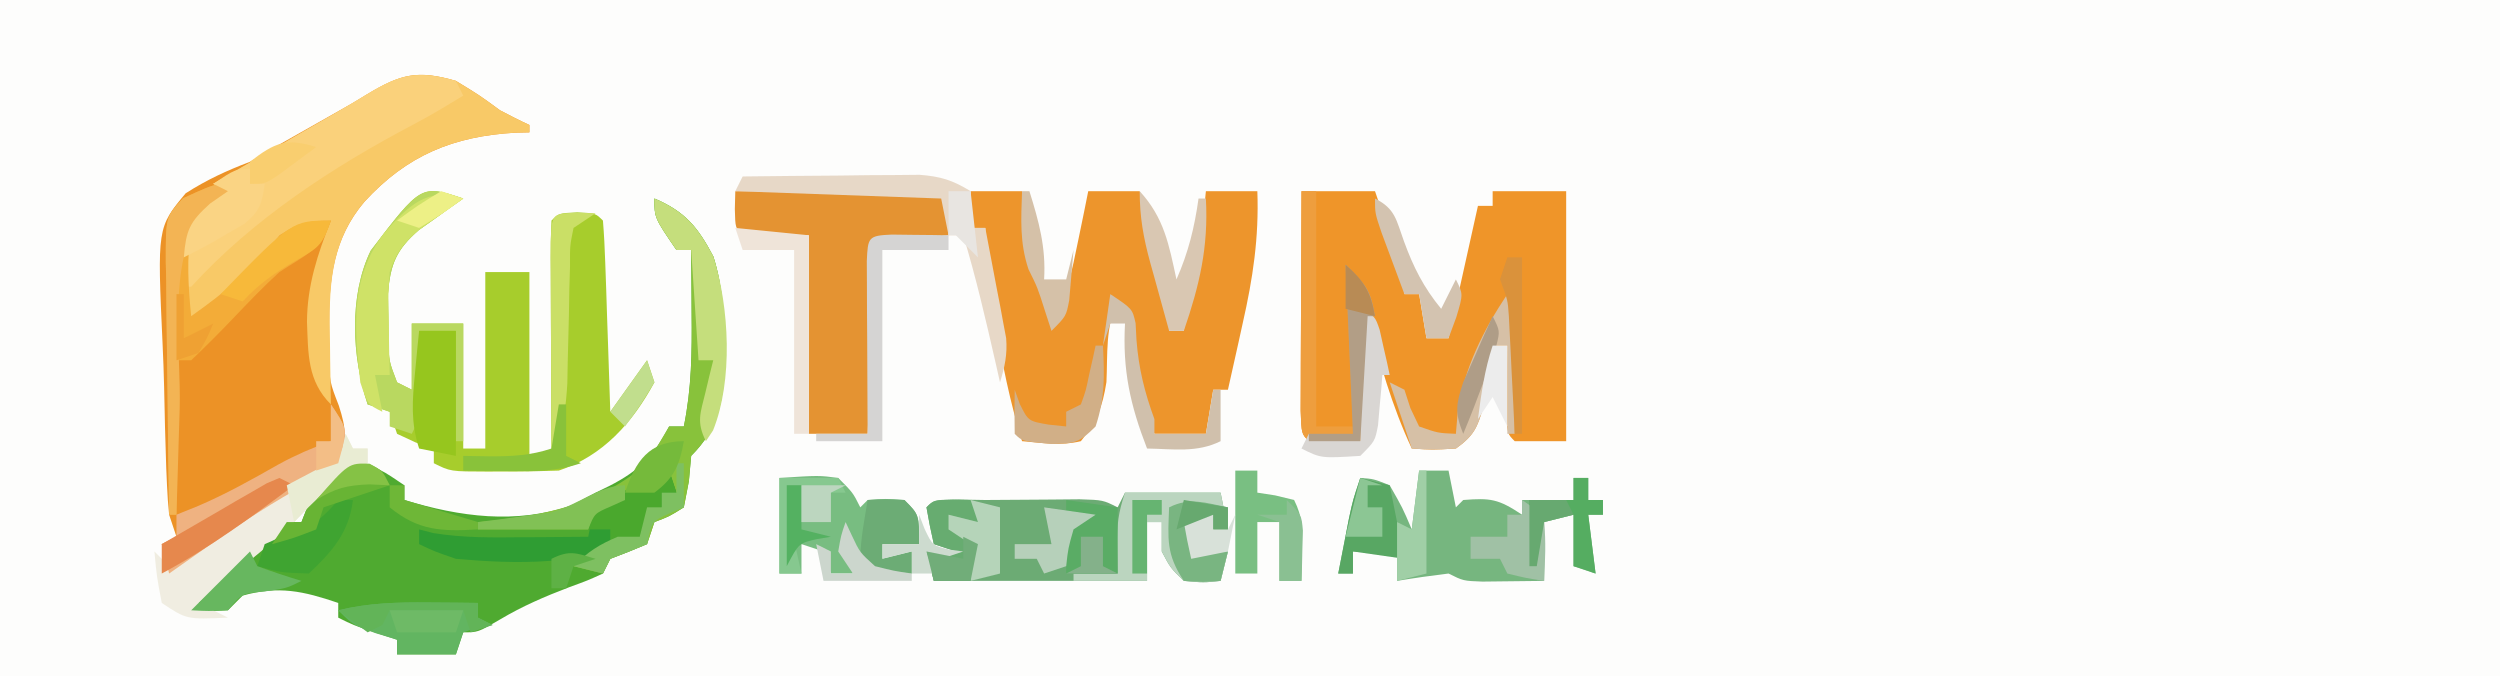 <?xml version="1.0" encoding="UTF-8"?>
<svg version="1.1" xmlns="http://www.w3.org/2000/svg" width="340" height="92">
<rect width="100%" height="100%" fill="#333333" stroke="none"/>
<path d="M0 0 C112.2 0 224.4 0 340 0 C340 30.36 340 60.72 340 92 C227.8 92 115.6 92 0 92 C0 61.64 0 31.28 0 0 Z " fill="#FDFDFC" transform="translate(0,0)"/>
<path d="M0 0 C3.188 1.938 3.188 1.938 6 4 C7.319 4.694 8.646 5.375 10 6 C10 6.33 10 6.66 10 7 C9.383 7.014 8.765 7.028 8.129 7.043 C-0.337 7.52 -6.654 10.122 -12.438 16.438 C-16.723 21.504 -17.276 27.048 -17.25 33.5 C-17.255 34.768 -17.26 36.037 -17.266 37.344 C-17.157 40.976 -17.157 40.976 -15.922 44.156 C-14.885 47.356 -14.788 48.874 -16 52 C-17.828 53.484 -17.828 53.484 -20.25 54.75 C-24.734 57.233 -28.935 59.935 -33.125 62.875 C-33.705 63.281 -34.286 63.686 -34.884 64.104 C-36.258 65.067 -37.629 66.033 -39 67 C-39.33 65.68 -39.66 64.36 -40 63 C-39.01 62.505 -39.01 62.505 -38 62 C-38.495 60.515 -38.495 60.515 -39 59 C-39.138 57.673 -39.229 56.34 -39.288 55.007 C-39.341 53.81 -39.341 53.81 -39.395 52.589 C-39.52 48.94 -39.61 45.291 -39.68 41.641 C-39.726 39.72 -39.795 37.8 -39.885 35.88 C-40.619 19.953 -40.619 19.953 -36.753 15.29 C-33.898 13.46 -31.165 12.201 -28 11 C-26.688 10.263 -25.388 9.502 -24.109 8.707 C-23.001 8.082 -21.892 7.457 -20.75 6.812 C-19.631 6.18 -18.512 5.547 -17.359 4.895 C-16.251 4.269 -15.142 3.644 -14 3 C-13.388 2.628 -12.777 2.256 -12.147 1.873 C-7.534 -0.903 -5.262 -1.531 0 0 Z " fill="#EC9226" transform="translate(62,11)"/>
<path d="M0 0 C3.3 0 6.6 0 10 0 C10.67 1.957 11.336 3.916 12 5.875 C12.557 7.511 12.557 7.511 13.125 9.18 C14 12 14 12 14 14 C14.66 14 15.32 14 16 14 C16.33 15.98 16.66 17.96 17 20 C17.99 20 18.98 20 20 20 C21.32 14.06 22.64 8.12 24 2 C24.66 2 25.32 2 26 2 C26 1.34 26 0.68 26 0 C29.3 0 32.6 0 36 0 C36 11.22 36 22.44 36 34 C33.69 34 31.38 34 29 34 C28 33 28 33 27.902 30.277 C27.914 29.175 27.926 28.073 27.938 26.938 C27.947 25.833 27.956 24.728 27.965 23.59 C27.976 22.735 27.988 21.881 28 21 C27.34 21 26.68 21 26 21 C25.836 22.139 25.836 22.139 25.668 23.301 C25.43 24.792 25.43 24.792 25.188 26.312 C25.037 27.299 24.886 28.285 24.73 29.301 C23.956 32.163 23.395 33.296 21 35 C17.812 35.188 17.812 35.188 15 35 C12.266 29.142 10.623 23.259 9 17 C8.67 22.61 8.34 28.22 8 34 C5.69 34 3.38 34 1 34 C0 33 0 33 -0.114 29.857 C-0.113 28.466 -0.108 27.075 -0.098 25.684 C-0.096 24.953 -0.095 24.221 -0.093 23.468 C-0.088 21.125 -0.075 18.781 -0.062 16.438 C-0.057 14.852 -0.053 13.267 -0.049 11.682 C-0.038 7.788 -0.021 3.894 0 0 Z " fill="#EF9529" transform="translate(177,26)"/>
<path d="M0 0 C4.21 1.799 5.899 3.893 8.016 7.891 C9.332 12.048 9.481 15.91 9.5 20.25 C9.506 21.031 9.512 21.811 9.519 22.615 C9.409 27.621 8.7 31.3 5 35 C4.897 36.134 4.794 37.269 4.688 38.438 C4.461 39.613 4.234 40.789 4 42 C2 43.25 2 43.25 0 44 C-0.33 44.99 -0.66 45.98 -1 47 C-2.652 47.702 -4.319 48.37 -6 49 C-6.495 49.99 -6.495 49.99 -7 51 C-9.039 51.93 -9.039 51.93 -11.625 52.875 C-14.919 54.13 -17.97 55.447 -21 57.25 C-24 59 -24 59 -26 59 C-26.33 59.99 -26.66 60.98 -27 62 C-29.64 62 -32.28 62 -35 62 C-35 61.34 -35 60.68 -35 60 C-35.949 59.691 -36.898 59.381 -37.875 59.062 C-41 58 -41 58 -43 57 C-43 56.34 -43 55.68 -43 55 C-47.756 53.383 -51.108 52.635 -56 54 C-56.66 54.66 -57.32 55.32 -58 56 C-60.625 56.125 -60.625 56.125 -63 56 C-60.037 52.944 -56.983 50.029 -53.812 47.188 C-52.801 46.281 -52.801 46.281 -51.77 45.355 C-50 44 -50 44 -48 44 C-47.773 43.422 -47.546 42.845 -47.312 42.25 C-45.619 39.348 -43.819 37.812 -41 36 C-37.896 36.183 -36.658 37.228 -34 39 C-34 39.66 -34 40.32 -34 41 C-26.371 43.303 -18.936 44.312 -11.25 41.75 C-10.178 41.172 -9.105 40.595 -8 40 C-7.381 39.698 -6.763 39.397 -6.125 39.086 C-2.032 36.988 -0.123 35.023 2 31 C2.66 31 3.32 31 4 31 C5.063 25.827 5.117 20.876 5.062 15.625 C5.058 14.794 5.053 13.962 5.049 13.105 C5.037 11.07 5.019 9.035 5 7 C4.34 7 3.68 7 3 7 C0 2.615 0 2.615 0 0 Z " fill="#4FAA30" transform="translate(89,27)"/>
<path d="M0 0 C2.31 0 4.62 0 7 0 C7.124 1.217 7.247 2.434 7.375 3.688 C7.794 7.089 8.635 9.844 10 13 C10.369 14.659 10.713 16.325 11 18 C13.084 14.413 13.801 10.793 14.625 6.75 C14.885 5.487 15.146 4.223 15.414 2.922 C15.607 1.958 15.801 0.993 16 0 C18.31 0 20.62 0 23 0 C23.671 2.603 24.337 5.207 25 7.812 C25.286 8.919 25.286 8.919 25.578 10.049 C26.353 13.105 27 15.834 27 19 C27.66 19 28.32 19 29 19 C29.217 17.082 29.217 17.082 29.438 15.125 C29.706 12.743 29.922 11.155 31 9 C31.225 7.463 31.408 5.92 31.562 4.375 C31.646 3.558 31.73 2.74 31.816 1.898 C31.907 0.959 31.907 0.959 32 0 C34.31 0 36.62 0 39 0 C39.233 6.302 38.395 11.865 37 18 C36.714 19.305 36.714 19.305 36.422 20.637 C35.955 22.759 35.479 24.88 35 27 C34.34 27 33.68 27 33 27 C32.67 28.98 32.34 30.96 32 33 C29.69 33 27.38 33 25 33 C22.838 27.83 21.614 23.377 21.211 17.785 C21.184 15.978 21.184 15.978 20 15 C18.309 18.383 18.653 22.22 18.477 25.957 C17.944 29.359 17.162 31.323 15 34 C12.2 34.669 9.912 34.239 7 34 C5.356 28.646 4.268 23.338 3.375 17.812 C3.241 17.019 3.107 16.226 2.969 15.408 C2.381 11.838 2 8.643 2 5 C1.34 5 0.68 5 0 5 C0 3.35 0 1.7 0 0 Z " fill="#ED952C" transform="translate(132,26)"/>
<path d="M0 0 C-0.554 0.387 -1.109 0.773 -1.68 1.172 C-2.766 1.953 -2.766 1.953 -3.875 2.75 C-4.594 3.26 -5.314 3.771 -6.055 4.297 C-9.087 6.952 -9.912 8.895 -10.23 12.91 C-10.216 13.95 -10.202 14.991 -10.188 16.062 C-10.181 17.105 -10.175 18.148 -10.168 19.223 C-10.115 22.086 -10.115 22.086 -9 25 C-8.34 25.33 -7.68 25.66 -7 26 C-7 23.03 -7 20.06 -7 17 C-4.69 17 -2.38 17 0 17 C0 22.61 0 28.22 0 34 C0.99 34 1.98 34 3 34 C3 26.08 3 18.16 3 10 C4.98 10 6.96 10 9 10 C9 18.25 9 26.5 9 35 C9.99 35 10.98 35 12 35 C11.992 33.554 11.992 33.554 11.984 32.078 C11.966 28.513 11.955 24.948 11.945 21.383 C11.94 19.838 11.933 18.293 11.925 16.747 C11.912 14.531 11.907 12.314 11.902 10.098 C11.897 9.403 11.892 8.708 11.887 7.992 C11.887 6.328 11.938 4.663 12 3 C13 2 13 2 15.5 1.875 C18 2 18 2 19 3 C19.158 4.925 19.251 6.855 19.316 8.785 C19.358 9.955 19.4 11.125 19.443 12.33 C19.483 13.562 19.522 14.793 19.562 16.062 C19.606 17.298 19.649 18.534 19.693 19.807 C19.8 22.871 19.902 25.935 20 29 C22.475 25.535 22.475 25.535 25 22 C25.495 23.485 25.495 23.485 26 25 C23.014 30.494 19.036 34.988 13 37 C10.467 37.096 7.969 37.139 5.438 37.125 C4.752 37.129 4.067 37.133 3.361 37.137 C-1.747 37.127 -1.747 37.127 -4 36 C-4 35.34 -4 34.68 -4 34 C-4.804 33.732 -5.609 33.464 -6.438 33.188 C-7.283 32.796 -8.129 32.404 -9 32 C-9.495 30.515 -9.495 30.515 -10 29 C-10.99 28.67 -11.98 28.34 -13 28 C-15.134 21.597 -15.575 13.233 -12.578 7.082 C-5.717 -1.906 -5.717 -1.906 0 0 Z " fill="#A7CD2C" transform="translate(63,27)"/>
<path d="M0 0 C3.188 1.938 3.188 1.938 6 4 C7.319 4.694 8.646 5.375 10 6 C10 6.33 10 6.66 10 7 C9.383 7.014 8.765 7.028 8.129 7.043 C-0.337 7.52 -6.654 10.122 -12.438 16.438 C-17.223 22.096 -17.271 28.334 -17.125 35.375 C-17.116 36.206 -17.107 37.038 -17.098 37.895 C-17.074 39.93 -17.038 41.965 -17 44 C-20.208 40.792 -20.082 37.117 -20.25 32.75 C-20.217 27.791 -18.817 23.574 -17 19 C-22.315 21.309 -25.457 23.315 -29 28 C-35.148 33 -35.148 33 -37 33 C-37.135 30.918 -37.232 28.834 -37.312 26.75 C-37.371 25.59 -37.429 24.43 -37.488 23.234 C-37 20 -37 20 -34.543 17.641 C-33.704 17.099 -32.865 16.558 -32 16 C-31.67 15.67 -31.34 15.34 -31 15 C-31.66 14.67 -32.32 14.34 -33 14 C-29.979 12.25 -26.958 10.5 -23.938 8.75 C-23.09 8.259 -22.242 7.768 -21.369 7.262 C-19.696 6.293 -18.021 5.326 -16.345 4.361 C-14.869 3.504 -13.4 2.635 -11.942 1.748 C-7.428 -0.968 -5.155 -1.5 0 0 Z " fill="#F8C967" transform="translate(62,11)"/>
<path d="M0 0 C3.969 -0.025 7.939 -0.043 11.908 -0.055 C13.259 -0.06 14.61 -0.067 15.962 -0.075 C17.9 -0.088 19.839 -0.093 21.777 -0.098 C23.529 -0.106 23.529 -0.106 25.316 -0.114 C28 0 28 0 29 1 C29 2.65 29 4.3 29 6 C25.7 6.33 22.4 6.66 19 7 C18.67 15.58 18.34 24.16 18 33 C15.36 33 12.72 33 10 33 C10 24.09 10 15.18 10 6 C7.03 6 4.06 6 1 6 C0 5 0 5 -0.062 2.438 C-0.042 1.633 -0.021 0.829 0 0 Z " fill="#E49332" transform="translate(100,26)"/>
<path d="M0 0 C4.29 0 8.58 0 13 0 C13.495 2.475 13.495 2.475 14 5 C13.34 5 12.68 5 12 5 C12 4.34 12 3.68 12 3 C11.01 3.33 10.02 3.66 9 4 C9 5.32 9 6.64 9 8 C10.65 8 12.3 8 14 8 C13.67 9.32 13.34 10.64 13 12 C10.688 12.25 10.688 12.25 8 12 C6.188 10.25 6.188 10.25 5 8 C5 6.68 5 5.36 5 4 C4.34 4 3.68 4 3 4 C3 6.64 3 9.28 3 12 C-6.667 12 -16.333 12 -26 12 C-26.33 10.68 -26.66 9.36 -27 8 C-25.68 8 -24.36 8 -23 8 C-23.99 7.67 -24.98 7.34 -26 7 C-26.382 5.344 -26.714 3.675 -27 2 C-26 1 -26 1 -22.562 0.938 C-21.387 0.958 -20.211 0.979 -19 1 C-17.271 1 -15.542 0.984 -13.812 0.965 C-11.925 0.951 -11.925 0.951 -10 0.938 C-8.742 0.926 -7.484 0.914 -6.188 0.902 C-3 1 -3 1 -1 2 C-0.67 1.34 -0.34 0.68 0 0 Z " fill="#6CAB74" transform="translate(153,67)"/>
<path d="M0 0 C1.32 0 2.64 0 4 0 C4.33 1.65 4.66 3.3 5 5 C5.33 4.67 5.66 4.34 6 4 C9.722 3.706 10.778 3.852 14 6 C14 5.34 14 4.68 14 4 C16.31 4 18.62 4 21 4 C21 3.01 21 2.02 21 1 C21.66 1 22.32 1 23 1 C23 1.99 23 2.98 23 4 C23.66 4 24.32 4 25 4 C25 4.66 25 5.32 25 6 C24.34 6 23.68 6 23 6 C23.495 9.96 23.495 9.96 24 14 C23.01 13.67 22.02 13.34 21 13 C21 10.69 21 8.38 21 6 C19.68 6 18.36 6 17 6 C17 8.97 17 11.94 17 15 C15.208 15.027 13.417 15.046 11.625 15.062 C10.627 15.074 9.63 15.086 8.602 15.098 C6 15 6 15 4 14 C1.66 14.282 -0.675 14.613 -3 15 C-3 13.68 -3 12.36 -3 11 C-4.98 11 -6.96 11 -9 11 C-9 11.99 -9 12.98 -9 14 C-9.66 14 -10.32 14 -11 14 C-10.69 12.395 -10.377 10.791 -10.062 9.188 C-9.888 8.294 -9.714 7.401 -9.535 6.48 C-9 4 -9 4 -8 1 C-6.188 1.125 -6.188 1.125 -4 2 C-2.25 5.062 -2.25 5.062 -1 8 C-0.67 5.36 -0.34 2.72 0 0 Z " fill="#76B67F" transform="translate(193,64)"/>
<path d="M0 0 C0.495 0.99 0.495 0.99 1 2 C-1.229 3.366 -3.455 4.716 -5.773 5.926 C-16.764 11.716 -27.61 18.792 -36 28 C-36.33 28 -36.66 28 -37 28 C-37.439 22.733 -37.439 22.733 -37 20 C-34.562 17.562 -34.562 17.562 -32 16 C-31.67 15.67 -31.34 15.34 -31 15 C-31.66 14.67 -32.32 14.34 -33 14 C-29.979 12.25 -26.958 10.5 -23.938 8.75 C-23.09 8.259 -22.242 7.768 -21.369 7.262 C-19.696 6.292 -18.02 5.326 -16.344 4.362 C-14.87 3.506 -13.405 2.635 -11.953 1.744 C-7.511 -0.949 -5.089 -1.425 0 0 Z " fill="#FAD17B" transform="translate(62,11)"/>
<path d="M0 0 C4.21 1.799 5.899 3.893 8.016 7.891 C9.332 12.048 9.481 15.91 9.5 20.25 C9.506 21.031 9.512 21.811 9.519 22.615 C9.409 27.621 8.7 31.3 5 35 C4.897 36.134 4.794 37.269 4.688 38.438 C4.461 39.613 4.234 40.789 4 42 C2 43.25 2 43.25 0 44 C-0.33 44.99 -0.66 45.98 -1 47 C-2.652 47.702 -4.319 48.37 -6 49 C-6.33 49.66 -6.66 50.32 -7 51 C-8.32 50.67 -9.64 50.34 -11 50 C-9.014 48.014 -7.559 47.085 -5 46 C-4.01 46 -3.02 46 -2 46 C-1.67 44.68 -1.34 43.36 -1 42 C-0.34 42 0.32 42 1 42 C1 41.34 1 40.68 1 40 C1.66 40 2.32 40 3 40 C2.67 39.34 2.34 38.68 2 38 C1.34 38.66 0.68 39.32 0 40 C-2.048 40.838 -4.124 41.52 -6.223 42.219 C-8.196 42.861 -8.196 42.861 -9 45 C-13.95 45 -18.9 45 -24 45 C-24 44.67 -24 44.34 -24 44 C-23.178 43.925 -22.355 43.85 -21.508 43.773 C-13.645 42.847 -7.126 41.239 -1 36 C0.013 34.341 1.016 32.676 2 31 C2.66 31 3.32 31 4 31 C5.063 25.827 5.117 20.876 5.062 15.625 C5.058 14.794 5.053 13.962 5.049 13.105 C5.037 11.07 5.019 9.035 5 7 C4.34 7 3.68 7 3 7 C0 2.615 0 2.615 0 0 Z " fill="#88C23B" transform="translate(89,27)"/>
<path d="M0 0 C5.373 -0.352 5.373 -0.352 8 0 C10 2 10 2 11 4 C11.33 3.67 11.66 3.34 12 3 C14.438 2.812 14.438 2.812 17 3 C19 5 19 5 19 9 C17.35 9 15.7 9 14 9 C14 9.66 14 10.32 14 11 C15.32 10.67 16.64 10.34 18 10 C18 10.99 18 11.98 18 13 C13.488 13.366 13.488 13.366 11.25 11.688 C10 10 10 10 9 7 C9.33 8.98 9.66 10.96 10 13 C9.01 13 8.02 13 7 13 C6.67 12.01 6.34 11.02 6 10 C5.01 9.67 4.02 9.34 3 9 C3 10.32 3 11.64 3 13 C2.01 13 1.02 13 0 13 C0 8.71 0 4.42 0 0 Z " fill="#78BD81" transform="translate(106,65)"/>
<path d="M0 0 C0.33 0.66 0.66 1.32 1 2 C1.66 2 2.32 2 3 2 C3 2.66 3 3.32 3 4 C1.007 5.344 -0.994 6.675 -3 8 C-4.669 9.664 -6.336 11.331 -8 13 C-10.066 14.818 -12.185 16.567 -14.312 18.312 C-14.862 18.767 -15.412 19.221 -15.979 19.689 C-17.317 20.795 -18.658 21.898 -20 23 C-18.68 23.66 -17.36 24.32 -16 25 C-21.625 25.25 -21.625 25.25 -25 23 C-25.688 19.375 -25.688 19.375 -26 16 C-25.34 16.66 -24.68 17.32 -24 18 C-23.406 17.576 -22.811 17.152 -22.199 16.715 C-7.195 6.097 -7.195 6.097 -1 3 C-0.67 2.01 -0.34 1.02 0 0 Z " fill="#F0EDE1" transform="translate(47,59)"/>
<path d="M0 0 C-1.155 0.578 -2.31 1.155 -3.5 1.75 C-5.531 3.019 -5.531 3.019 -7 5 C-7.628 9.06 -7.41 12.923 -7 17 C-2.3 13.681 1.448 10.567 5 6 C7.684 4.292 8.762 4 12 4 C10.649 8.052 8.537 8.659 5 11 C2.817 12.989 0.786 15.112 -1.25 17.25 C-3.129 19.221 -5.026 21.12 -7 23 C-7.66 23 -8.32 23 -9 23 C-9 29.93 -9 36.86 -9 44 C-9.33 44 -9.66 44 -10 44 C-10.099 38.216 -10.171 32.432 -10.22 26.648 C-10.24 24.68 -10.267 22.711 -10.302 20.743 C-10.35 17.916 -10.373 15.089 -10.391 12.262 C-10.411 11.38 -10.432 10.499 -10.453 9.591 C-10.455 3.489 -10.455 3.489 -8.108 0.968 C-2.872 -1.436 -2.872 -1.436 0 0 Z " fill="#F3AC38" transform="translate(33,26)"/>
<path d="M0 0 C-0.554 0.387 -1.109 0.773 -1.68 1.172 C-2.766 1.953 -2.766 1.953 -3.875 2.75 C-4.594 3.26 -5.314 3.771 -6.055 4.297 C-9.087 6.952 -9.912 8.895 -10.23 12.91 C-10.216 13.95 -10.202 14.991 -10.188 16.062 C-10.181 17.105 -10.175 18.148 -10.168 19.223 C-10.115 22.086 -10.115 22.086 -9 25 C-8.34 25.33 -7.68 25.66 -7 26 C-7 23.03 -7 20.06 -7 17 C-4.69 17 -2.38 17 0 17 C0 22.28 0 27.56 0 33 C-0.33 33 -0.66 33 -1 33 C-1 28.05 -1 23.1 -1 18 C-2.65 18 -4.3 18 -6 18 C-5.988 18.843 -5.977 19.686 -5.965 20.555 C-5.951 22.198 -5.951 22.198 -5.938 23.875 C-5.926 24.966 -5.914 26.056 -5.902 27.18 C-6 30 -6 30 -7 32 C-7.99 31.67 -8.98 31.34 -10 31 C-10 30.34 -10 29.68 -10 29 C-10.99 28.67 -11.98 28.34 -13 28 C-15.134 21.597 -15.575 13.233 -12.578 7.082 C-5.717 -1.906 -5.717 -1.906 0 0 Z " fill="#B9D860" transform="translate(63,27)"/>
<path d="M0 0 C4.29 0 8.58 0 13 0 C13.33 1.65 13.66 3.3 14 5 C13.34 5 12.68 5 12 5 C12 4.34 12 3.68 12 3 C11.01 3.33 10.02 3.66 9 4 C9 5.32 9 6.64 9 8 C10.65 8 12.3 8 14 8 C13.67 9.32 13.34 10.64 13 12 C10.688 12.25 10.688 12.25 8 12 C6.188 10.25 6.188 10.25 5 8 C5 6.68 5 5.36 5 4 C4.34 4 3.68 4 3 4 C3 6.64 3 9.28 3 12 C-0.3 12 -3.6 12 -7 12 C-7 11.67 -7 11.34 -7 11 C-5.02 11 -3.04 11 -1 11 C-1.021 9.742 -1.041 8.484 -1.062 7.188 C-1.109 4.359 -0.917 2.751 0 0 Z " fill="#BBD5BF" transform="translate(153,67)"/>
<path d="M0 0 C0.66 0 1.32 0 2 0 C2 10.56 2 21.12 2 32 C3.65 32 5.3 32 7 32 C6.67 24.74 6.34 17.48 6 10 C8.829 12.829 9.376 13.381 10 17 C9.67 17 9.34 17 9 17 C8.67 22.61 8.34 28.22 8 34 C5.69 34 3.38 34 1 34 C0 33 0 33 -0.114 29.857 C-0.113 28.466 -0.108 27.075 -0.098 25.684 C-0.096 24.953 -0.095 24.221 -0.093 23.468 C-0.088 21.125 -0.075 18.781 -0.062 16.438 C-0.057 14.852 -0.053 13.267 -0.049 11.682 C-0.038 7.788 -0.021 3.894 0 0 Z " fill="#EE9E3E" transform="translate(177,26)"/>
<path d="M0 0 C4.417 -0.058 8.833 -0.094 13.25 -0.125 C14.504 -0.142 15.759 -0.159 17.051 -0.176 C18.256 -0.182 19.461 -0.189 20.703 -0.195 C21.813 -0.206 22.924 -0.216 24.067 -0.227 C26.94 -0.005 28.572 0.507 31 2 C31 3.65 31 5.3 31 7 C31.66 7 32.32 7 33 7 C33.531 9.748 34.05 12.498 34.562 15.25 C34.79 16.416 34.79 16.416 35.021 17.605 C35.16 18.36 35.299 19.114 35.441 19.891 C35.572 20.582 35.703 21.273 35.838 21.985 C36.017 24.213 35.652 25.875 35 28 C34.807 27.143 34.613 26.286 34.414 25.402 C33.082 19.553 31.736 13.743 30 8 C29.34 8 28.68 8 28 8 C27.67 6.35 27.34 4.7 27 3 C13.14 2.505 13.14 2.505 -1 2 C-0.67 1.34 -0.34 0.68 0 0 Z " fill="#E7D8C7" transform="translate(101,24)"/>
<path d="M0 0 C2 3 2 3 1.891 5.516 C0.755 8.684 -0.299 9.208 -3.25 10.75 C-7.734 13.233 -11.935 15.935 -16.125 18.875 C-16.705 19.281 -17.286 19.686 -17.884 20.104 C-19.258 21.067 -20.629 22.033 -22 23 C-22.33 21.68 -22.66 20.36 -23 19 C-22.34 18.67 -21.68 18.34 -21 18 C-21 17.01 -21 16.02 -21 15 C-20.031 14.608 -19.061 14.216 -18.062 13.812 C-14.245 12.186 -10.695 10.187 -7.09 8.141 C-4.792 6.886 -2.467 5.875 0 5 C0 3.35 0 1.7 0 0 Z " fill="#EFB281" transform="translate(45,55)"/>
<path d="M0 0 C0.495 1.485 0.495 1.485 1 3 C0.34 3 -0.32 3 -1 3 C-1 3.66 -1 4.32 -1 5 C-1.66 5.33 -2.32 5.66 -3 6 C-3.33 6.99 -3.66 7.98 -4 9 C-11.442 13.018 -20.822 12.72 -29 12 C-31.949 10.98 -31.949 10.98 -34 10 C-34 9.34 -34 8.68 -34 8 C-33.367 8.164 -32.734 8.327 -32.082 8.496 C-27.932 9.175 -23.884 9.106 -19.688 9.062 C-18.852 9.058 -18.016 9.053 -17.154 9.049 C-15.103 9.037 -13.051 9.019 -11 9 C-10.877 8.365 -10.754 7.731 -10.627 7.077 C-10 5 -10 5 -7.969 3.77 C-7.154 3.454 -6.339 3.138 -5.5 2.812 C-2.513 1.777 -2.513 1.777 0 0 Z " fill="#2F9D33" transform="translate(91,64)"/>
<path d="M0 0 C1.254 0.009 2.509 0.018 3.801 0.027 C4.753 0.039 5.706 0.051 6.688 0.062 C6.688 0.723 6.688 1.383 6.688 2.062 C7.348 2.393 8.008 2.723 8.688 3.062 C8.048 3.166 7.409 3.269 6.75 3.375 C6.069 3.602 5.389 3.829 4.688 4.062 C4.357 5.053 4.027 6.043 3.688 7.062 C1.048 7.062 -1.593 7.062 -4.312 7.062 C-4.312 6.402 -4.312 5.742 -4.312 5.062 C-5.261 4.774 -6.21 4.485 -7.188 4.188 C-10.312 3.062 -10.312 3.062 -12.312 1.062 C-8.156 0.053 -4.269 -0.04 0 0 Z " fill="#62B561" transform="translate(58.312,81.938)"/>
<path d="M0 0 C0.99 0 1.98 0 3 0 C3 0.99 3 1.98 3 3 C3.804 3.124 4.609 3.248 5.438 3.375 C6.706 3.684 6.706 3.684 8 4 C9.203 6.405 9.101 7.95 9.062 10.625 C9.053 11.442 9.044 12.26 9.035 13.102 C9.024 13.728 9.012 14.355 9 15 C8.01 15 7.02 15 6 15 C6 12.36 6 9.72 6 7 C5.01 7 4.02 7 3 7 C3 9.31 3 11.62 3 14 C2.01 14 1.02 14 0 14 C0 9.38 0 4.76 0 0 Z " fill="#79BF82" transform="translate(168,64)"/>
<path d="M0 0 C1.65 0 3.3 0 5 0 C5 5.61 5 11.22 5 17 C3.35 16.67 1.7 16.34 0 16 C-1.163 12.45 -0.924 9.442 -0.562 5.75 C-0.461 4.672 -0.359 3.595 -0.254 2.484 C-0.17 1.665 -0.086 0.845 0 0 Z " fill="#96C61E" transform="translate(57,45)"/>
<path d="M0 0 C0.33 0 0.66 0 1 0 C1 6.27 1 12.54 1 19 C0.67 19 0.34 19 0 19 C0 15.04 0 11.08 0 7 C-0.66 7 -1.32 7 -2 7 C-2.11 7.759 -2.219 8.519 -2.332 9.301 C-2.491 10.295 -2.649 11.289 -2.812 12.312 C-2.963 13.299 -3.114 14.285 -3.27 15.301 C-4.044 18.163 -4.605 19.296 -7 21 C-10.188 21.188 -10.188 21.188 -13 21 C-13.99 18.03 -14.98 15.06 -16 12 C-15.01 12.495 -15.01 12.495 -14 13 C-13.732 13.825 -13.464 14.65 -13.188 15.5 C-12.796 16.325 -12.404 17.15 -12 18 C-9.452 18.894 -9.452 18.894 -7 19 C-6.918 18.031 -6.835 17.061 -6.75 16.062 C-5.924 10.182 -3.266 4.899 0 0 Z " fill="#D6C0A6" transform="translate(205,40)"/>
<path d="M0 0 C1.375 0.017 1.375 0.017 2.777 0.035 C3.696 0.044 4.616 0.053 5.562 0.062 C6.273 0.074 6.983 0.086 7.715 0.098 C7.715 0.758 7.715 1.418 7.715 2.098 C4.745 2.098 1.775 2.098 -1.285 2.098 C-1.285 10.678 -1.285 19.258 -1.285 28.098 C-4.255 28.098 -7.225 28.098 -10.285 28.098 C-10.285 27.768 -10.285 27.438 -10.285 27.098 C-7.975 27.098 -5.665 27.098 -3.285 27.098 C-3.29 26.315 -3.296 25.533 -3.301 24.727 C-3.322 21.205 -3.335 17.682 -3.348 14.16 C-3.356 12.928 -3.364 11.697 -3.373 10.428 C-3.376 9.258 -3.379 8.088 -3.383 6.883 C-3.388 5.799 -3.393 4.715 -3.399 3.598 C-3.252 0.367 -3.221 0.138 0 0 Z " fill="#D5D4D3" transform="translate(121.285,31.902)"/>
<path d="M0 0 C4.209 1.799 5.896 3.895 8.02 7.887 C10.191 14.78 10.716 24.753 7.973 31.543 C7.491 32.264 7.491 32.264 7 33 C5.684 30.367 6.252 29.198 6.938 26.375 C7.132 25.558 7.327 24.74 7.527 23.898 C7.683 23.272 7.839 22.645 8 22 C7.34 22 6.68 22 6 22 C5.67 17.05 5.34 12.1 5 7 C4.34 7 3.68 7 3 7 C0 2.615 0 2.615 0 0 Z " fill="#C5DE7C" transform="translate(89,27)"/>
<path d="M0 0 C-0.554 0.387 -1.109 0.773 -1.68 1.172 C-2.766 1.953 -2.766 1.953 -3.875 2.75 C-4.594 3.26 -5.314 3.771 -6.055 4.297 C-8.217 6.19 -9.093 7.278 -10 10 C-10.242 13.509 -10.242 13.509 -10.125 17.25 C-10.107 18.513 -10.089 19.777 -10.07 21.078 C-10.047 22.042 -10.024 23.007 -10 24 C-10.66 24 -11.32 24 -12 24 C-11.67 25.65 -11.34 27.3 -11 29 C-13 28 -13 28 -14 25 C-14.778 17.622 -15.455 10.851 -10.75 4.688 C-7.486 1.026 -4.945 -1.648 0 0 Z " fill="#CFE267" transform="translate(63,27)"/>
<path d="M0 0 C-1.79 1.009 -3.581 2.018 -5.371 3.027 C-10.351 9.058 -8.341 21.902 -8.562 29.562 C-8.606 30.967 -8.649 32.371 -8.693 33.775 C-8.799 37.184 -8.901 40.592 -9 44 C-9.33 44 -9.66 44 -10 44 C-10.099 38.216 -10.171 32.432 -10.22 26.648 C-10.24 24.68 -10.267 22.711 -10.302 20.743 C-10.35 17.916 -10.373 15.089 -10.391 12.262 C-10.411 11.38 -10.432 10.499 -10.453 9.591 C-10.455 3.489 -10.455 3.489 -8.108 0.968 C-2.872 -1.436 -2.872 -1.436 0 0 Z " fill="#F3B454" transform="translate(33,26)"/>
<path d="M0 0 C3.3 0.33 6.6 0.66 10 1 C10 9.91 10 18.82 10 28 C9.34 28 8.68 28 8 28 C8 19.75 8 11.5 8 3 C5.69 3 3.38 3 1 3 C0.67 2.01 0.34 1.02 0 0 Z " fill="#EFE4D9" transform="translate(100,31)"/>
<path d="M0 0 C1.32 0.33 2.64 0.66 4 1 C4.66 4.3 5.32 7.6 6 11 C3.69 10.67 1.38 10.34 -1 10 C-1 10.99 -1 11.98 -1 13 C-1.66 13 -2.32 13 -3 13 C-2.69 11.395 -2.377 9.791 -2.062 8.188 C-1.888 7.294 -1.714 6.401 -1.535 5.48 C-1 3 -1 3 0 0 Z " fill="#58A763" transform="translate(185,65)"/>
<path d="M0 0 C2.31 0.33 4.62 0.66 7 1 C7 3.97 7 6.94 7 10 C4.69 10 2.38 10 0 10 C0 6.667 0 3.333 0 0 Z " fill="#5AAC65" transform="translate(145,68)"/>
<path d="M0 0 C3 2 3 2 3.441 3.953 C3.481 4.711 3.521 5.469 3.562 6.25 C3.861 10.111 4.663 13.347 6 17 C6 17.66 6 18.32 6 19 C8.31 19 10.62 19 13 19 C13.33 17.02 13.66 15.04 14 13 C14.33 13 14.66 13 15 13 C15 15.31 15 17.62 15 20 C11.785 21.607 8.564 21.057 5 21 C2.707 15.103 1.655 10.334 2 4 C1.34 4 0.68 4 0 4 C-0.33 4.99 -0.66 5.98 -1 7 C-0.67 4.69 -0.34 2.38 0 0 Z " fill="#D0C0AC" transform="translate(151,40)"/>
<path d="M0 0 C1.207 0.031 1.207 0.031 2.438 0.062 C1.448 0.723 0.458 1.383 -0.562 2.062 C-1.056 4.478 -1.056 4.478 -1.039 7.297 C-1.07 8.346 -1.101 9.395 -1.133 10.477 C-1.151 11.577 -1.169 12.678 -1.188 13.812 C-1.239 15.974 -1.293 18.136 -1.352 20.297 C-1.378 21.739 -1.378 21.739 -1.405 23.21 C-1.571 26.22 -2.016 29.1 -2.562 32.062 C-2.893 32.062 -3.223 32.062 -3.562 32.062 C-3.587 27.666 -3.605 23.269 -3.617 18.873 C-3.622 17.376 -3.629 15.879 -3.638 14.383 C-3.65 12.236 -3.656 10.089 -3.66 7.941 C-3.665 6.648 -3.671 5.354 -3.676 4.022 C-3.525 0.086 -3.525 0.086 0 0 Z " fill="#CADF66" transform="translate(78.562,28.938)"/>
<path d="M0 0 C2.375 -0.125 2.375 -0.125 5 0 C7 2 7 2 7 6 C5.35 6 3.7 6 2 6 C2 6.66 2 7.32 2 8 C3.32 7.67 4.64 7.34 6 7 C6 7.99 6 8.98 6 10 C3.625 10.125 3.625 10.125 1 10 C0.34 9.34 -0.32 8.68 -1 8 C-0.967 5.271 -0.436 2.703 0 0 Z " fill="#6CAC75" transform="translate(118,68)"/>
<path d="M0 0 C0.66 0 1.32 0 2 0 C1.494 4.387 -0.852 7.057 -4 10 C-7.812 9.875 -7.812 9.875 -11 9 C-10.67 8.01 -10.34 7.02 -10 6 C-7.68 4.969 -5.346 3.971 -3 3 C-1.249 1.418 -1.249 1.418 0 0 Z " fill="#3FA431" transform="translate(46,68)"/>
<path d="M0 0 C2 1 2 1 2.633 2.848 C2.876 3.944 2.876 3.944 3.125 5.062 C3.293 5.796 3.46 6.529 3.633 7.285 C3.754 7.851 3.875 8.417 4 9 C3.67 9 3.34 9 3 9 C2.951 9.626 2.902 10.253 2.852 10.898 C2.777 11.716 2.702 12.533 2.625 13.375 C2.555 14.187 2.486 14.999 2.414 15.836 C2 18 2 18 0 20 C-5.333 20.333 -5.333 20.333 -8 19 C-7.67 18.34 -7.34 17.68 -7 17 C-4.69 17.33 -2.38 17.66 0 18 C0 12.06 0 6.12 0 0 Z " fill="#D9D6D3" transform="translate(185,42)"/>
<path d="M0 0 C3.338 3.641 3.979 7.286 5 12 C6.611 8.349 7.449 4.949 8 1 C8.33 1 8.66 1 9 1 C9.365 7.573 8.136 12.795 6 19 C5.34 19 4.68 19 4 19 C3.327 16.585 2.662 14.168 2 11.75 C1.714 10.727 1.714 10.727 1.422 9.684 C0.5 6.294 0 3.542 0 0 Z " fill="#D9C7B2" transform="translate(155,26)"/>
<path d="M0 0 C1.207 0.031 1.207 0.031 2.438 0.062 C2.768 1.052 3.098 2.042 3.438 3.062 C2.118 2.732 0.797 2.402 -0.562 2.062 C0.118 2.619 0.799 3.176 1.5 3.75 C2.459 4.895 2.459 4.895 3.438 6.062 C3.188 8.812 3.188 8.812 2.438 11.062 C0.787 11.062 -0.863 11.062 -2.562 11.062 C-2.893 9.742 -3.223 8.422 -3.562 7.062 C-2.243 7.062 -0.922 7.062 0.438 7.062 C-0.552 6.732 -1.542 6.402 -2.562 6.062 C-2.945 4.406 -3.276 2.738 -3.562 1.062 C-2.562 0.062 -2.562 0.062 0 0 Z " fill="#67AC70" transform="translate(129.562,67.938)"/>
<path d="M0 0 C0.66 0 1.32 0 2 0 C2 0.99 2 1.98 2 3 C2.66 3 3.32 3 4 3 C4 3.66 4 4.32 4 5 C3.34 5 2.68 5 2 5 C2.33 7.64 2.66 10.28 3 13 C2.01 12.67 1.02 12.34 0 12 C0 9.69 0 7.38 0 5 C-1.32 5.33 -2.64 5.66 -4 6 C-4.33 7.98 -4.66 9.96 -5 12 C-5.33 12 -5.66 12 -6 12 C-6 9.03 -6 6.06 -6 3 C-4.02 3 -2.04 3 0 3 C0 2.01 0 1.02 0 0 Z " fill="#55AD61" transform="translate(214,65)"/>
<path d="M0 0 C0 0.99 0 1.98 0 3 C-0.66 3 -1.32 3 -2 3 C-2 2.34 -2 1.68 -2 1 C-2.99 1.33 -3.98 1.66 -5 2 C-5 3.32 -5 4.64 -5 6 C-3.35 6 -1.7 6 0 6 C-0.33 7.32 -0.66 8.64 -1 10 C-3.375 10.188 -3.375 10.188 -6 10 C-8.429 6.356 -8.162 4.288 -8 0 C-5.138 -1.431 -3.066 -0.6 0 0 Z " fill="#79B581" transform="translate(167,69)"/>
<path d="M0 0 C0 0.66 0 1.32 0 2 C0.66 2 1.32 2 2 2 C1.633 4.648 1.331 5.73 -0.777 7.449 C-1.847 8.062 -1.847 8.062 -2.938 8.688 C-3.648 9.104 -4.358 9.52 -5.09 9.949 C-6.379 10.659 -7.684 11.342 -9 12 C-8.694 8.326 -8.242 7.219 -5.438 4.688 C-4.633 4.131 -3.829 3.574 -3 3 C-3.66 2.67 -4.32 2.34 -5 2 C-2 0 -2 0 0 0 Z " fill="#FAD484" transform="translate(34,23)"/>
<path d="M0 0 C1.5 1 1.5 1 3 3 C3.273 5.718 3.135 8.257 3 11 C0.562 10.625 0.562 10.625 -2 10 C-2.33 9.34 -2.66 8.68 -3 8 C-4.32 8 -5.64 8 -7 8 C-7 7.01 -7 6.02 -7 5 C-5.35 5 -3.7 5 -2 5 C-2 4.01 -2 3.02 -2 2 C-1.34 2 -0.68 2 0 2 C0 1.34 0 0.68 0 0 Z " fill="#A0C1A5" transform="translate(207,68)"/>
<path d="M0 0 C2.64 0 5.28 0 8 0 C8.33 0.66 8.66 1.32 9 2 C8.34 2 7.68 2 7 2 C7 3.32 7 4.64 7 6 C5.68 6 4.36 6 3 6 C3 4.35 3 2.7 3 1 C2.34 1 1.68 1 1 1 C1.663 7.063 1.663 7.063 3 13 C2.01 13 1.02 13 0 13 C0 8.71 0 4.42 0 0 Z " fill="#86C88F" transform="translate(106,65)"/>
<path d="M0 0 C0.33 0 0.66 0 1 0 C1.208 4.086 1.296 7.113 0 11 C-2.334 13.334 -2.946 13.318 -6.125 13.375 C-10 13 -10 13 -11 12 C-11.041 10 -11.043 8 -11 6 C-10.773 6.639 -10.546 7.279 -10.312 7.938 C-9.147 10.272 -9.147 10.272 -6.375 10.75 C-5.591 10.832 -4.808 10.915 -4 11 C-4 10.34 -4 9.68 -4 9 C-3.34 8.67 -2.68 8.34 -2 8 C-1.315 6.112 -1.315 6.112 -0.875 3.938 C-0.707 3.204 -0.54 2.471 -0.367 1.715 C-0.246 1.149 -0.125 0.583 0 0 Z " fill="#D1AF87" transform="translate(149,47)"/>
<path d="M0 0 C0.33 0.99 0.66 1.98 1 3 C0.34 3 -0.32 3 -1 3 C-1 3.66 -1 4.32 -1 5 C-1.99 5.495 -1.99 5.495 -3 6 C-3.33 6.99 -3.66 7.98 -4 9 C-6.062 9.688 -6.062 9.688 -8 10 C-8 9.34 -8 8.68 -8 8 C-8.99 8 -9.98 8 -11 8 C-10.5 6.188 -10.5 6.188 -9 4 C-6.963 3.026 -4.925 2.308 -2.777 1.613 C-0.999 1.145 -0.999 1.145 0 0 Z " fill="#4AA82D" transform="translate(91,64)"/>
<path d="M0 0 C0.66 0.33 1.32 0.66 2 1 C-3.834 5.347 -9.573 9.572 -16 13 C-16 11.68 -16 10.36 -16 9 C-13.38 7.469 -10.755 5.95 -8.125 4.438 C-7.379 4 -6.632 3.562 -5.863 3.111 C-5.148 2.702 -4.432 2.293 -3.695 1.871 C-3.035 1.489 -2.376 1.107 -1.696 0.713 C-1.136 0.477 -0.577 0.242 0 0 Z " fill="#E6884D" transform="translate(38,65)"/>
<path d="M0 0 C1.75 0.875 1.75 0.875 2.75 2.875 C-0.25 3.875 -3.25 4.875 -6.25 5.875 C-6.58 6.865 -6.91 7.855 -7.25 8.875 C-10.312 10.062 -10.312 10.062 -13.25 10.875 C-12.59 9.885 -11.93 8.895 -11.25 7.875 C-10.59 7.875 -9.93 7.875 -9.25 7.875 C-9.023 7.298 -8.796 6.72 -8.562 6.125 C-6.583 2.731 -4.157 -0.231 0 0 Z " fill="#68B434" transform="translate(50.25,63.125)"/>
<path d="M0 0 C2.784 1.392 2.885 2.927 3.938 5.812 C5.228 9.35 6.61 12.079 9 15 C9.66 13.68 10.32 12.36 11 11 C12 13 12 13 11.062 16.125 C10.712 17.074 10.361 18.023 10 19 C9.01 19 8.02 19 7 19 C6.67 17.02 6.34 15.04 6 13 C5.34 13 4.68 13 4 13 C3.329 11.21 2.664 9.418 2 7.625 C1.629 6.627 1.258 5.63 0.875 4.602 C0 2 0 2 0 0 Z " fill="#D3C3B0" transform="translate(187,27)"/>
<path d="M0 0 C0.33 0 0.66 0 1 0 C2.292 4.12 3.263 7.668 3 12 C3.99 12 4.98 12 6 12 C6.33 10.68 6.66 9.36 7 8 C6.886 9.459 6.758 10.917 6.625 12.375 C6.555 13.187 6.486 13.999 6.414 14.836 C6 17 6 17 4 19 C3.711 18.113 3.422 17.226 3.125 16.312 C2.109 13.112 2.109 13.112 0.875 10.625 C-0.341 6.977 -0.13 3.837 0 0 Z " fill="#D5C1A8" transform="translate(139,26)"/>
<path d="M0 0 C2.829 2.829 3.376 3.381 4 7 C3.67 7 3.34 7 3 7 C2.67 12.61 2.34 18.22 2 24 C-0.31 24 -2.62 24 -5 24 C-5 23.67 -5 23.34 -5 23 C-3.02 23 -1.04 23 1 23 C0.67 15.41 0.34 7.82 0 0 Z " fill="#B29E86" transform="translate(183,36)"/>
<path d="M0 0 C0.33 0.66 0.66 1.32 1 2 C2.979 2.727 4.98 3.398 7 4 C5 5 5 5 2 5.438 C-1.104 5.727 -1.104 5.727 -3 8 C-5.625 8.125 -5.625 8.125 -8 8 C-5.333 5.333 -2.667 2.667 0 0 Z " fill="#67B75F" transform="translate(34,75)"/>
<path d="M0 0 C0.33 0 0.66 0 1 0 C1 1.98 1 3.96 1 6 C0.361 6.268 -0.279 6.536 -0.938 6.812 C-3.331 7.887 -3.331 7.887 -4 11 C-5.652 11.702 -7.319 12.37 -9 13 C-9.33 13.66 -9.66 14.32 -10 15 C-11.32 14.67 -12.64 14.34 -14 14 C-12.014 12.014 -10.559 11.085 -8 10 C-7.01 10 -6.02 10 -5 10 C-4.67 8.68 -4.34 7.36 -4 6 C-3.34 6 -2.68 6 -2 6 C-2 5.34 -2 4.68 -2 4 C-1.34 4 -0.68 4 0 4 C0 2.68 0 1.36 0 0 Z " fill="#7EC061" transform="translate(92,63)"/>
<path d="M0 0 C-1.166 3.498 -1.798 3.742 -4.875 5.5 C-7.643 7.093 -9.827 8.65 -12 11 C-12.99 10.67 -13.98 10.34 -15 10 C-5.278 0 -5.278 0 0 0 Z " fill="#F7B93A" transform="translate(45,30)"/>
<path d="M0 0 C1.32 0.33 2.64 0.66 4 1 C4 3.97 4 6.94 4 10 C2.68 10.33 1.36 10.66 0 11 C0.093 9.824 0.093 9.824 0.188 8.625 C0.126 7.759 0.064 6.893 0 6 C-0.99 5.34 -1.98 4.68 -3 4 C-3 3.34 -3 2.68 -3 2 C-1.68 2.33 -0.36 2.66 1 3 C0.67 2.01 0.34 1.02 0 0 Z " fill="#B5D4B9" transform="translate(132,68)"/>
<path d="M0 0 C0.33 0.66 0.66 1.32 1 2 C1.66 2 2.32 2 3 2 C3 2.66 3 3.32 3 4 C1.014 5.354 -0.988 6.685 -3 8 C-4.369 9.297 -5.717 10.618 -7 12 C-7.33 10.35 -7.66 8.7 -8 7 C-6.21 6.056 -4.419 5.112 -2.629 4.168 C-0.677 3.01 -0.677 3.01 0 0 Z " fill="#E9ECD3" transform="translate(47,59)"/>
<path d="M0 0 C1.254 0.009 2.509 0.018 3.801 0.027 C4.753 0.039 5.706 0.051 6.688 0.062 C6.688 0.723 6.688 1.383 6.688 2.062 C7.348 2.393 8.008 2.723 8.688 3.062 C7.697 3.393 6.707 3.723 5.688 4.062 C5.357 3.072 5.027 2.083 4.688 1.062 C1.387 1.062 -1.913 1.062 -5.312 1.062 C-5.643 1.722 -5.973 2.382 -6.312 3.062 C-7.303 3.558 -7.303 3.558 -8.312 4.062 C-9.633 3.072 -10.953 2.083 -12.312 1.062 C-8.156 0.053 -4.269 -0.04 0 0 Z " fill="#62B458" transform="translate(58.312,81.938)"/>
<path d="M0 0 C2.31 0.33 4.62 0.66 7 1 C6.01 1.66 5.02 2.32 4 3 C3.27 5.563 3.27 5.563 3 8 C2.01 8.33 1.02 8.66 0 9 C-0.33 8.34 -0.66 7.68 -1 7 C-1.99 7 -2.98 7 -4 7 C-4 6.34 -4 5.68 -4 5 C-2.35 5 -0.7 5 1 5 C0.67 3.35 0.34 1.7 0 0 Z " fill="#B6D0BA" transform="translate(142,69)"/>
<path d="M0 0 C2 2 2 2 2.195 4.164 C2.172 4.976 2.149 5.788 2.125 6.625 C2.107 7.442 2.089 8.26 2.07 9.102 C2.036 10.041 2.036 10.041 2 11 C1.01 11 0.02 11 -1 11 C-1 8.36 -1 5.72 -1 3 C-1.99 2.67 -2.98 2.34 -4 2 C-2.68 2 -1.36 2 0 2 C0 1.34 0 0.68 0 0 Z " fill="#8AC092" transform="translate(175,68)"/>
<path d="M0 0 C0 0.66 0 1.32 0 2 C-0.639 2.289 -1.279 2.578 -1.938 2.875 C-4.152 3.828 -4.152 3.828 -5 6 C-9.95 6 -14.9 6 -20 6 C-20 5.67 -20 5.34 -20 5 C-18.679 4.836 -18.679 4.836 -17.332 4.668 C-15.59 4.43 -15.59 4.43 -13.812 4.188 C-12.664 4.037 -11.515 3.886 -10.332 3.73 C-6.643 2.922 -3.614 0 0 0 Z " fill="#81C155" transform="translate(85,66)"/>
<path d="M0 0 C0.33 0 0.66 0 1 0 C1 2.31 1 4.62 1 7 C1.66 7.33 2.32 7.66 3 8 C-0.422 9.141 -3.087 9.098 -6.688 9.062 C-8.457 9.049 -8.457 9.049 -10.262 9.035 C-11.165 9.024 -12.069 9.012 -13 9 C-13 8.34 -13 7.68 -13 7 C-11.144 7.031 -11.144 7.031 -9.25 7.062 C-6.336 7.068 -3.79 6.93 -1 6 C-0.67 4.02 -0.34 2.04 0 0 Z " fill="#89C23A" transform="translate(76,55)"/>
<path d="M0 0 C0.66 0 1.32 0 2 0 C2 7.92 2 15.84 2 24 C1.67 24 1.34 24 1 24 C0.939 22.735 0.879 21.471 0.816 20.168 C0.732 18.508 0.647 16.848 0.562 15.188 C0.523 14.354 0.484 13.521 0.443 12.662 C0.401 11.86 0.36 11.057 0.316 10.23 C0.261 9.123 0.261 9.123 0.205 7.993 C0.052 5.793 0.052 5.793 -1 3 C-0.67 2.01 -0.34 1.02 0 0 Z " fill="#DA923B" transform="translate(205,35)"/>
<path d="M0 0 C0.289 0.619 0.578 1.238 0.875 1.875 C1.937 4.133 1.937 4.133 4 6 C6.571 6.648 6.571 6.648 9 7 C9 7.33 9 7.66 9 8 C5.04 8 1.08 8 -3 8 C-3.33 6.35 -3.66 4.7 -4 3 C-3.01 3.495 -3.01 3.495 -2 4 C-2 4.99 -2 5.98 -2 7 C-1.01 7 -0.02 7 1 7 C0.34 6.01 -0.32 5.02 -1 4 C-0.625 1.812 -0.625 1.812 0 0 Z " fill="#CCD6CD" transform="translate(115,71)"/>
<path d="M0 0 C0.33 0 0.66 0 1 0 C1 4.62 1 9.24 1 14 C-0.32 14.33 -1.64 14.66 -3 15 C-3 12.36 -3 9.72 -3 7 C-2.01 7.495 -2.01 7.495 -1 8 C-0.67 5.36 -0.34 2.72 0 0 Z " fill="#A0CFA6" transform="translate(193,64)"/>
<path d="M0 0 C0.99 0 1.98 0 3 0 C3 0.66 3 1.32 3 2 C3.66 2 4.32 2 5 2 C5.33 1.34 5.66 0.68 6 0 C5.67 1.65 5.34 3.3 5 5 C3.35 5.33 1.7 5.66 0 6 C-0.382 4.344 -0.714 2.675 -1 1 C-0.67 0.67 -0.34 0.34 0 0 Z " fill="#D8E1D9" transform="translate(162,70)"/>
<path d="M0 0 C0.66 0 1.32 0 2 0 C2 0.66 2 1.32 2 2 C5.3 2.99 8.6 3.98 12 5 C12 5.33 12 5.66 12 6 C7.07 6.29 3.907 6.197 0 3 C0 2.01 0 1.02 0 0 Z " fill="#6EB737" transform="translate(53,66)"/>
<path d="M0 0 C-0.557 3.231 -1.332 5.024 -4 7 C-5.32 7 -6.64 7 -8 7 C-6.564 2.692 -4.727 0 0 0 Z " fill="#75BA3B" transform="translate(93,60)"/>
<path d="M0 0 C3.3 0 6.6 0 10 0 C9.67 0.99 9.34 1.98 9 3 C6.36 3 3.72 3 1 3 C0.67 2.01 0.34 1.02 0 0 Z " fill="#6EBA66" transform="translate(53,83)"/>
<path d="M0 0 C0.247 0.639 0.495 1.279 0.75 1.938 C1.816 4.187 1.816 4.187 4.125 4.75 C4.744 4.832 5.362 4.915 6 5 C5.01 5.33 4.02 5.66 3 6 C2.34 5.67 1.68 5.34 1 5 C1.33 5.99 1.66 6.98 2 8 C1.01 8 0.02 8 -1 8 C-1 7.01 -1 6.02 -1 5 C-2.32 5.33 -3.64 5.66 -5 6 C-5 5.34 -5 4.68 -5 4 C-3.35 4 -1.7 4 0 4 C0 2.68 0 1.36 0 0 Z " fill="#CDDBCF" transform="translate(125,70)"/>
<path d="M0 0 C1 2 1 2 0.512 3.988 C0.24 4.755 -0.032 5.522 -0.312 6.312 C-0.734 7.511 -0.734 7.511 -1.164 8.734 C-2.065 11.176 -2.994 13.6 -4 16 C-5.162 13.134 -4.995 11.984 -4.004 8.984 C-3.528 7.917 -3.053 6.85 -2.562 5.75 C-2.089 4.672 -1.616 3.595 -1.129 2.484 C-0.756 1.665 -0.384 0.845 0 0 Z " fill="#AF9D87" transform="translate(203,43)"/>
<path d="M0 0 C0.66 0.33 1.32 0.66 2 1 C1.67 2.65 1.34 4.3 1 6 C-0.65 6 -2.3 6 -4 6 C-4.33 4.68 -4.66 3.36 -5 2 C-2.525 2.495 -2.525 2.495 0 3 C0 2.01 0 1.02 0 0 Z " fill="#71AD79" transform="translate(131,73)"/>
<path d="M0 0 C1.32 0 2.64 0 4 0 C4 0.66 4 1.32 4 2 C3.34 2 2.68 2 2 2 C2 4.64 2 7.28 2 10 C1.34 10 0.68 10 0 10 C0 6.7 0 3.4 0 0 Z " fill="#66B471" transform="translate(154,68)"/>
<path d="M0 0 C0.66 0 1.32 0 2 0 C2 3.63 2 7.26 2 11 C1.34 9.68 0.68 8.36 0 7 C-0.66 7.99 -1.32 8.98 -2 10 C-1.542 6.531 -1.109 3.326 0 0 Z " fill="#ECECEC" transform="translate(203,47)"/>
<path d="M0 0 C0.66 0 1.32 0 2 0 C2 1.98 2 3.96 2 6 C3.32 6.33 4.64 6.66 6 7 C5.381 7.103 4.763 7.206 4.125 7.312 C1.635 7.875 1.635 7.875 0 11 C0 7.37 0 3.74 0 0 Z " fill="#54B161" transform="translate(107,66)"/>
<path d="M0 0 C0.99 0.33 1.98 0.66 3 1 C2.34 1 1.68 1 1 1 C1 1.99 1 2.98 1 4 C1.66 4 2.32 4 3 4 C3 5.32 3 6.64 3 8 C1.35 8 -0.3 8 -2 8 C-1.34 5.36 -0.68 2.72 0 0 Z " fill="#8CC694" transform="translate(185,65)"/>
<path d="M0 0 C1.98 0 3.96 0 6 0 C5.01 0.495 5.01 0.495 4 1 C4 2.32 4 3.64 4 5 C2.68 5 1.36 5 0 5 C0 3.35 0 1.7 0 0 Z " fill="#BCD6BF" transform="translate(109,66)"/>
<path d="M0 0 C-1.121 0.839 -2.247 1.671 -3.375 2.5 C-4.001 2.964 -4.628 3.428 -5.273 3.906 C-7 5 -7 5 -9 5 C-9 4.01 -9 3.02 -9 2 C-5.626 -0.624 -4.031 -1.275 0 0 Z " fill="#F9CE6F" transform="translate(43,20)"/>
<path d="M0 0 C0.99 0 1.98 0 3 0 C3.33 2.97 3.66 5.94 4 9 C3.01 8.01 2.02 7.02 1 6 C0.67 6 0.34 6 0 6 C0 4.02 0 2.04 0 0 Z " fill="#E8E5E1" transform="translate(129,26)"/>
<path d="M0 0 C0.99 0 1.98 0 3 0 C3 1.32 3 2.64 3 4 C3.66 4.33 4.32 4.66 5 5 C2.69 5 0.38 5 -2 5 C-1.34 4.67 -0.68 4.34 0 4 C0 2.68 0 1.36 0 0 Z " fill="#84B18A" transform="translate(147,73)"/>
<path d="M0 0 C1.65 0 3.3 0 5 0 C5.33 0.66 5.66 1.32 6 2 C4.68 2.33 3.36 2.66 2 3 C1.67 4.98 1.34 6.96 1 9 C0.67 9 0.34 9 0 9 C0 6.03 0 3.06 0 0 Z " fill="#67A970" transform="translate(208,68)"/>
<path d="M0 0 C1.75 0.938 1.75 0.938 2.75 2.938 C1.389 2.876 1.389 2.876 0 2.812 C-3.128 2.933 -4.636 3.329 -7.25 4.938 C-2.845 -0.079 -2.845 -0.079 0 0 Z " fill="#85C245" transform="translate(50.25,63.062)"/>
<path d="M0 0 C2 3 2 3 1.625 5.688 C1.419 6.451 1.212 7.214 1 8 C0.01 8.33 -0.98 8.66 -2 9 C-2 7.68 -2 6.36 -2 5 C-1.34 5 -0.68 5 0 5 C0 3.35 0 1.7 0 0 Z " fill="#F3BE86" transform="translate(45,55)"/>
<path d="M0 0 C2.97 0.495 2.97 0.495 6 1 C6 1.99 6 2.98 6 4 C5.34 4 4.68 4 4 4 C4 3.34 4 2.68 4 2 C2.35 2.66 0.7 3.32 -1 4 C-0.67 2.68 -0.34 1.36 0 0 Z " fill="#67A96F" transform="translate(161,68)"/>
<path d="M0 0 C0.33 0 0.66 0 1 0 C1 1.98 1 3.96 1 6 C2.32 5.34 3.64 4.68 5 4 C4.188 5.938 4.188 5.938 3 8 C2.01 8.33 1.02 8.66 0 9 C0 6.03 0 3.06 0 0 Z " fill="#EFA133" transform="translate(24,40)"/>
<path d="M0 0 C0.99 0.33 1.98 0.66 3 1 C0.188 3.062 0.188 3.062 -3 5 C-3.99 4.67 -4.98 4.34 -6 4 C-3.188 1.938 -3.188 1.938 0 0 Z " fill="#EDF086" transform="translate(60,26)"/>
<path d="M0 0 C-0.99 0.33 -1.98 0.66 -3 1 C-3.33 1.99 -3.66 2.98 -4 4 C-4.66 4 -5.32 4 -6 4 C-6 2.68 -6 1.36 -6 0 C-3.509 -1.245 -2.589 -0.777 0 0 Z " fill="#5EB145" transform="translate(81,76)"/>
<path d="M0 0 C0.33 0.99 0.66 1.98 1 3 C-0.938 6.188 -0.938 6.188 -3 9 C-3.66 8.34 -4.32 7.68 -5 7 C-3.35 4.69 -1.7 2.38 0 0 Z " fill="#C1DE8D" transform="translate(88,49)"/>
<path d="M0 0 C2.5 2.174 3.436 3.73 4 7 C2.68 6.67 1.36 6.34 0 6 C0 4.02 0 2.04 0 0 Z " fill="#B88B55" transform="translate(183,36)"/>
</svg>
